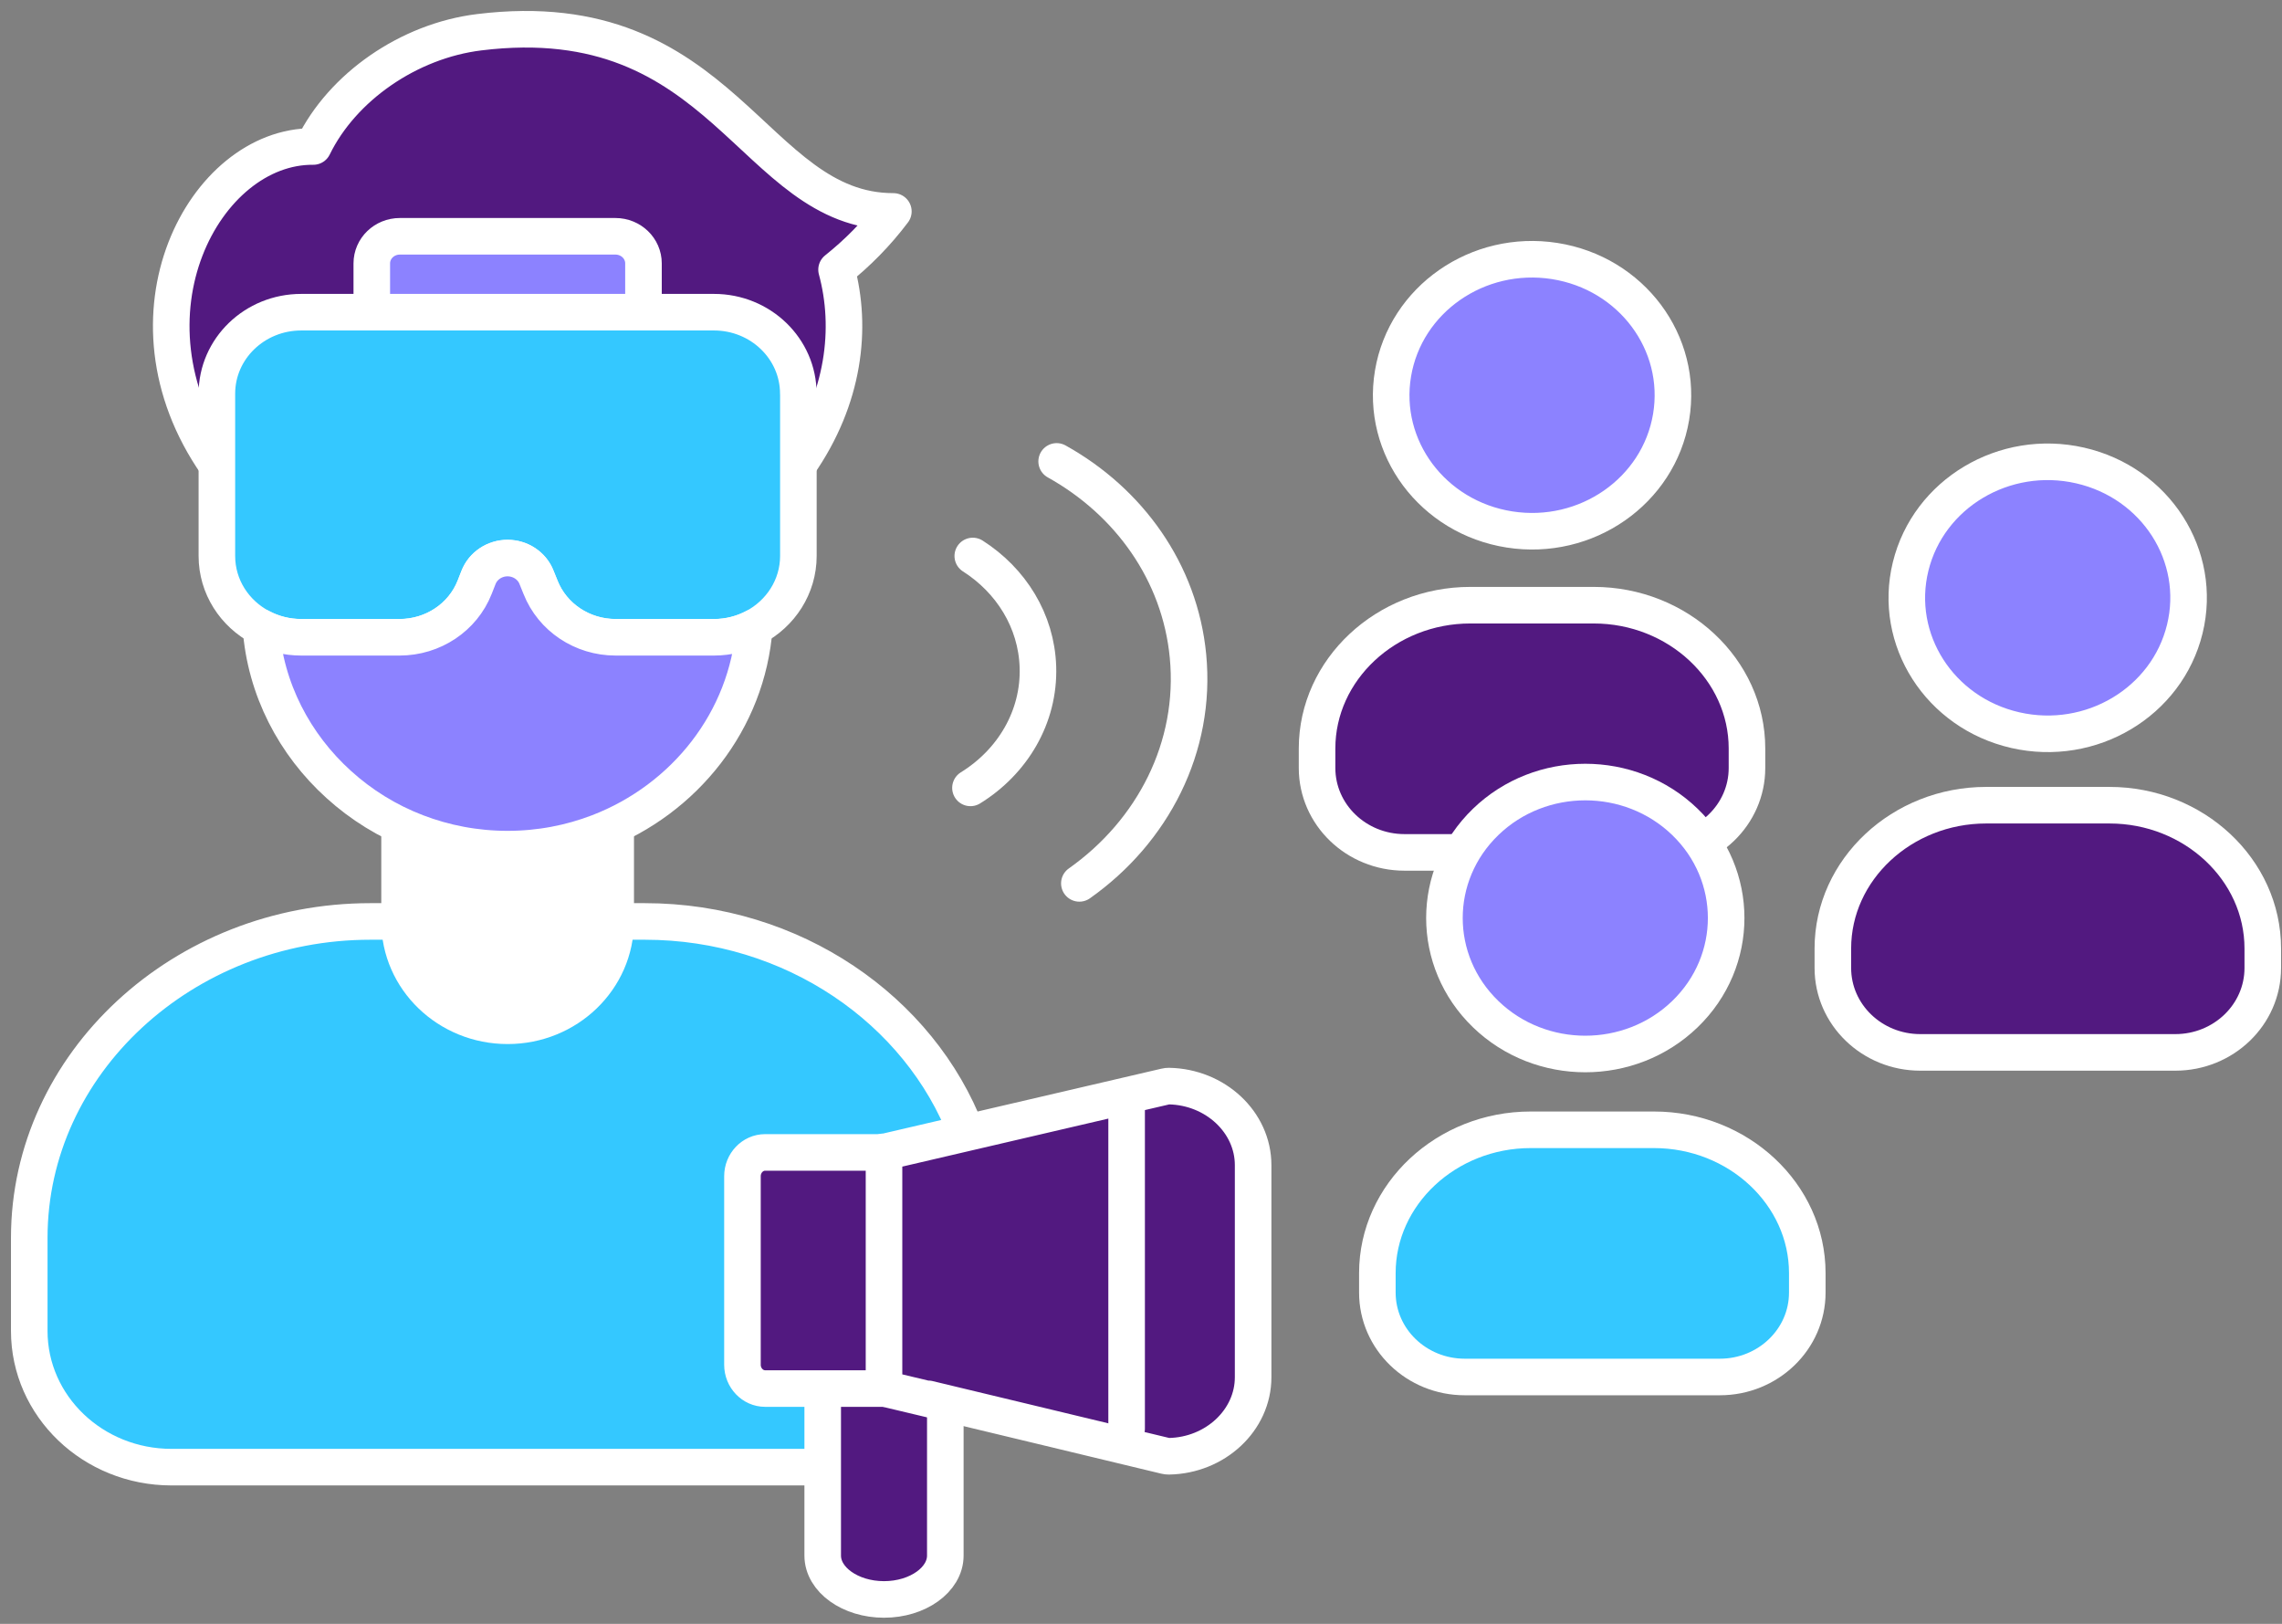 <svg width="156" height="111" viewBox="0 0 156 111" fill="none" xmlns="http://www.w3.org/2000/svg">
<rect x="0" y="0" width="156" height="111" fill="#808080" stroke="none"/>
<path d="M66.5 38.005C69.106 39.668 70.85 42.423 70.953 45.584C71.064 49.013 69.213 52.082 66.342 53.856" stroke="white" stroke-width="2.5" stroke-linecap="round" stroke-linejoin="round"/>
<path d="M72.234 31.54C77.167 34.283 80.659 39.102 81.212 44.839C81.812 51.064 78.804 56.843 73.786 60.384" stroke="white" stroke-width="2.5" stroke-linecap="round" stroke-linejoin="round"/>
<path d="M66.076 77.434C62.866 69.041 54.201 62.986 44.083 62.986H25.321C12.495 62.986 2 72.719 2 84.611V90.977C2 96.119 6.354 100.288 11.724 100.288H56.245" fill="#34C8FF"/>
<path d="M66.076 77.434C62.866 69.041 54.201 62.986 44.083 62.986H25.321C12.495 62.986 2 72.719 2 84.611V90.977C2 96.119 6.354 100.288 11.724 100.288H56.245" stroke="white" stroke-width="2.5" stroke-linecap="round" stroke-linejoin="round"/>
<path d="M64.623 95.862V106.332C64.623 107.982 62.737 109.331 60.432 109.331C58.126 109.331 56.241 107.982 56.241 106.332V94.965" fill="#521980"/>
<path d="M64.623 95.862V106.332C64.623 107.982 62.737 109.331 60.432 109.331C58.126 109.331 56.241 107.982 56.241 106.332V94.965" stroke="white" stroke-width="2.5" stroke-linecap="round" stroke-linejoin="round"/>
<path d="M60.496 78.775H52.302C51.45 78.775 50.755 79.507 50.755 80.4V93.29C50.755 94.183 51.454 94.915 52.302 94.915H60.496" fill="#521980"/>
<path d="M60.496 78.775H52.302C51.45 78.775 50.755 79.507 50.755 80.4V93.29C50.755 94.183 51.454 94.915 52.302 94.915H60.496" stroke="white" stroke-width="2.5" stroke-linecap="round" stroke-linejoin="round"/>
<path d="M60.436 78.733C60.492 78.733 60.548 78.725 60.599 78.713L79.686 74.266C79.755 74.249 79.828 74.241 79.901 74.241C83.08 74.295 85.665 76.706 85.665 79.643V94.142C85.665 97.079 83.08 99.49 79.901 99.544C79.828 99.544 79.755 99.536 79.682 99.519C79.682 99.519 60.488 94.899 60.432 94.899V78.729L60.436 78.733Z" fill="#521980" stroke="white" stroke-width="2.5" stroke-linecap="round" stroke-linejoin="round"/>
<path d="M77.017 75.59V97.658" stroke="white" stroke-width="2.5" stroke-linecap="round" stroke-linejoin="round"/>
<path d="M42.09 56.665V62.986C42.09 66.924 38.782 70.117 34.702 70.117C30.622 70.117 27.314 66.924 27.314 62.986V56.665" fill="white"/>
<path d="M42.09 56.665V62.986C42.09 66.924 38.782 70.117 34.702 70.117C30.622 70.117 27.314 66.924 27.314 62.986V56.665" stroke="white" stroke-width="2.5" stroke-linecap="round" stroke-linejoin="round"/>
<path d="M54.574 31.772C57.749 27.23 58.259 22.39 57.188 18.432C58.606 17.302 59.918 15.983 61.071 14.452C51.394 14.452 49.573 0.136 32.757 2.204C27.931 2.796 23.397 5.956 21.418 10.014C13.982 9.944 7.734 21.575 14.801 31.735" fill="#521980"/>
<path d="M54.574 31.772C57.749 27.23 58.259 22.39 57.188 18.432C58.606 17.302 59.918 15.983 61.071 14.452C51.394 14.452 49.573 0.136 32.757 2.204C27.931 2.796 23.397 5.956 21.418 10.014C13.982 9.944 7.734 21.575 14.801 31.735" stroke="white" stroke-width="2.5" stroke-linecap="round" stroke-linejoin="round"/>
<path d="M54.578 26.912V38.001C54.578 40.111 53.357 41.948 51.57 42.887C50.751 43.321 49.808 43.565 48.814 43.565H42.082C39.806 43.565 37.766 42.204 36.952 40.148L36.678 39.47C36.524 39.069 36.245 38.742 35.898 38.51C35.555 38.279 35.135 38.15 34.698 38.15C33.819 38.15 33.027 38.676 32.714 39.47L32.448 40.148C31.634 42.204 29.598 43.565 27.314 43.565H20.59C19.592 43.565 18.653 43.317 17.835 42.887C16.039 41.948 14.826 40.111 14.826 38.001V26.912C14.826 23.834 17.406 21.34 20.59 21.34H48.81C51.99 21.34 54.574 23.834 54.574 26.912H54.578Z" fill="#34C8FF" stroke="white" stroke-width="2.5" stroke-linecap="round" stroke-linejoin="round"/>
<path d="M43.989 18.006V21.34H25.416V18.006C25.416 16.98 26.273 16.152 27.336 16.152H42.069C43.132 16.152 43.989 16.98 43.989 18.006Z" fill="#8C82FF" stroke="white" stroke-width="2.5" stroke-linecap="round" stroke-linejoin="round"/>
<path d="M51.565 42.887C51.094 49.248 46.813 54.626 40.925 56.893C39.001 57.633 36.896 58.043 34.698 58.043C32.499 58.043 30.4 57.633 28.471 56.893C26.487 56.132 24.696 55.019 23.162 53.629C20.136 50.895 18.139 47.106 17.835 42.882C18.653 43.317 19.592 43.561 20.59 43.561H27.314C29.598 43.561 31.638 42.2 32.448 40.144L32.714 39.466C33.027 38.672 33.815 38.146 34.698 38.146C35.135 38.146 35.555 38.279 35.898 38.506C36.245 38.738 36.523 39.065 36.678 39.466L36.952 40.144C37.766 42.2 39.802 43.561 42.082 43.561H48.814C49.808 43.561 50.751 43.313 51.57 42.882L51.565 42.887Z" fill="#8C82FF" stroke="white" stroke-width="2.5" stroke-linecap="round" stroke-linejoin="round"/>
<path d="M100.514 41.368C94.75 41.368 90.036 45.778 90.036 51.164V52.496C90.036 55.681 92.71 58.266 96.014 58.266H113.447C116.747 58.266 119.425 55.685 119.425 52.496V51.164C119.425 45.778 114.711 41.368 108.947 41.368H100.518H100.514Z" fill="#521980" stroke="white" stroke-width="2.5" stroke-linecap="round" stroke-linejoin="round"/>
<path d="M135.774 55.04C130.01 55.04 125.296 59.449 125.296 64.835V66.167C125.296 69.352 127.97 71.937 131.274 71.937H148.707C152.007 71.937 154.686 69.356 154.686 66.167V64.835C154.686 59.449 149.972 55.04 144.208 55.04H135.778H135.774Z" fill="#521980" stroke="white" stroke-width="2.5" stroke-linecap="round" stroke-linejoin="round"/>
<path d="M104.636 77.228C98.872 77.228 94.158 81.637 94.158 87.023V88.355C94.158 91.54 96.832 94.125 100.136 94.125H117.57C120.869 94.125 123.548 91.544 123.548 88.355V87.023C123.548 81.637 118.834 77.228 113.07 77.228H104.64H104.636Z" fill="#34C8FF" stroke="white" stroke-width="2.5" stroke-linecap="round" stroke-linejoin="round"/>
<path d="M114.238 28.506C115.09 23.439 111.525 18.665 106.276 17.842C101.026 17.02 96.08 20.461 95.228 25.528C94.376 30.595 97.941 35.369 103.19 36.192C108.439 37.014 113.386 33.573 114.238 28.506Z" fill="#8C82FF" stroke="white" stroke-width="2.5" stroke-linecap="round" stroke-linejoin="round"/>
<path d="M149.355 42.998C150.577 38.002 147.371 32.996 142.195 31.817C137.019 30.638 131.833 33.732 130.611 38.728C129.39 43.724 132.595 48.73 137.771 49.91C142.947 51.089 148.134 47.995 149.355 42.998Z" fill="#8C82FF" stroke="white" stroke-width="2.5" stroke-linecap="round" stroke-linejoin="round"/>
<path d="M115.182 69.324C118.942 65.694 118.942 59.809 115.182 56.18C111.421 52.55 105.324 52.55 101.564 56.18C97.803 59.809 97.803 65.694 101.564 69.324C105.324 72.954 111.421 72.954 115.182 69.324Z" fill="#8C82FF" stroke="white" stroke-width="2.5" stroke-linecap="round" stroke-linejoin="round"/>
</svg>
